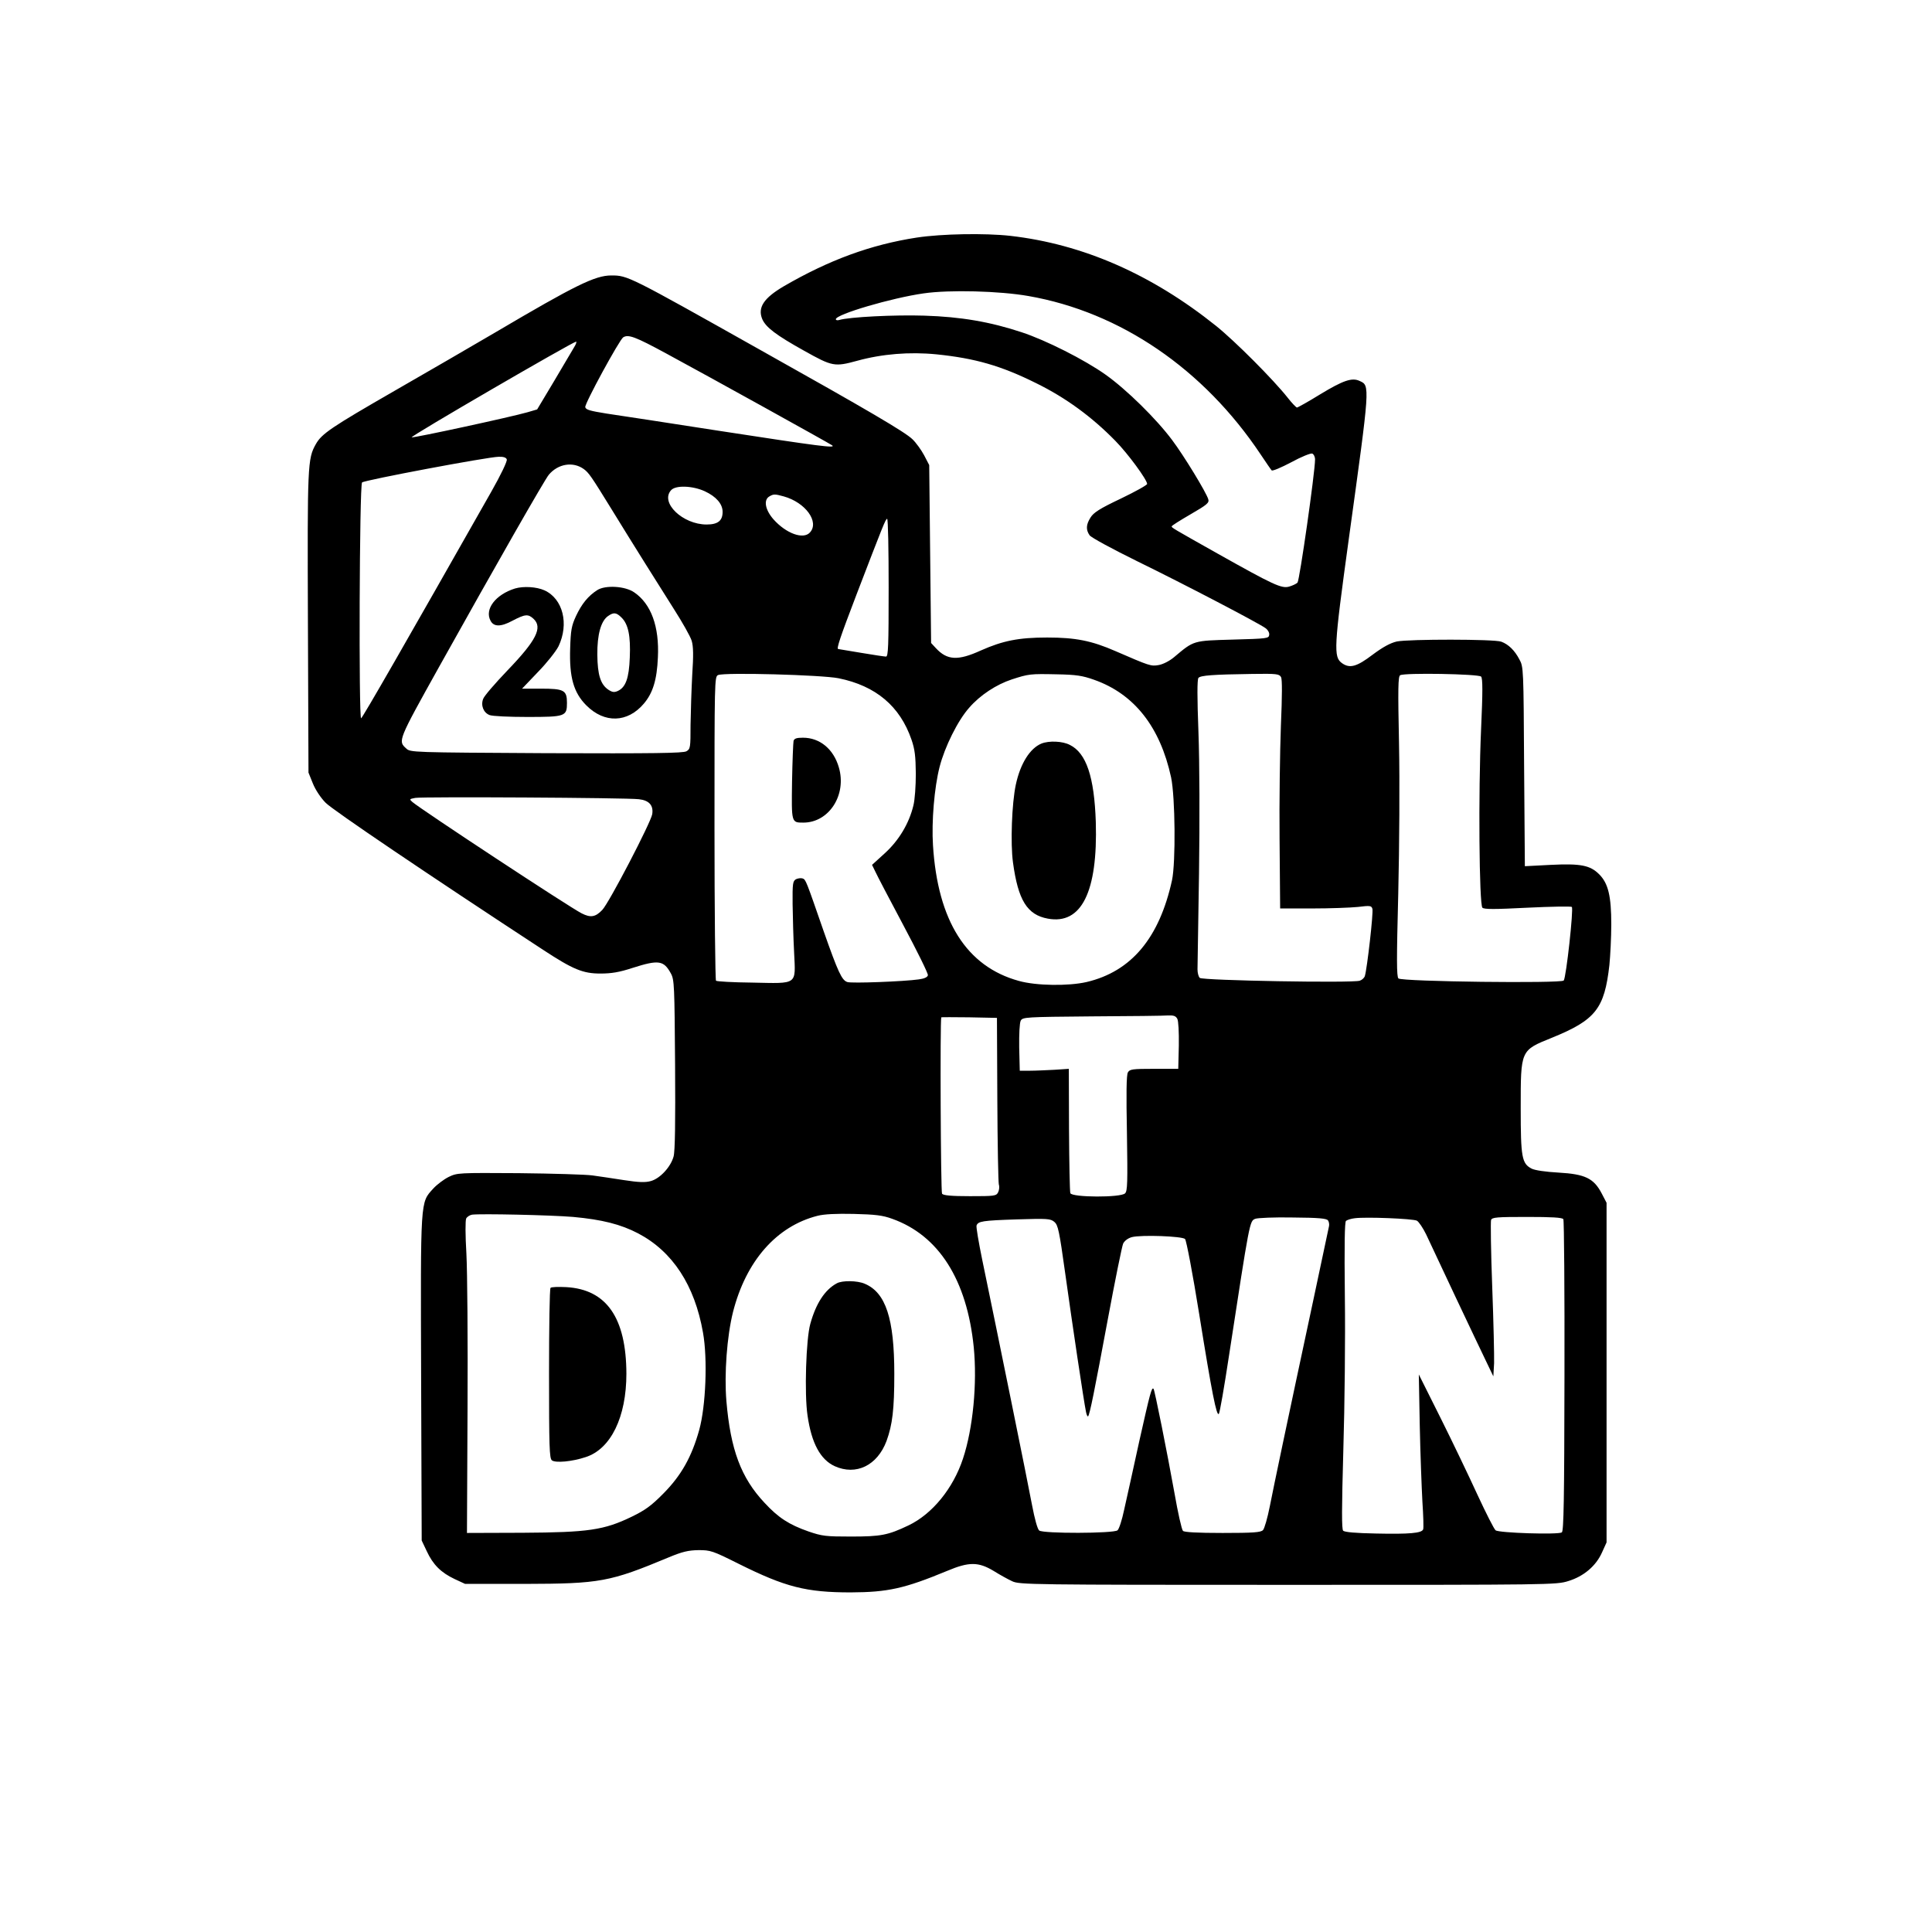 <?xml version="1.0" standalone="no"?>
<!DOCTYPE svg PUBLIC "-//W3C//DTD SVG 20010904//EN"
 "http://www.w3.org/TR/2001/REC-SVG-20010904/DTD/svg10.dtd">
<svg version="1.0" xmlns="http://www.w3.org/2000/svg"
 width="1024pt" height="1024pt" viewBox="0 0 1024 1024"
 preserveAspectRatio="xMidYMid meet">

<g transform="translate(0,1024) scale(0.1,-0.1)"
fill="#000000" stroke="none">
<path d="M4860 8981 c-246 -38 -466 -119 -707 -259 -105 -62 -138 -112 -113
-173 19 -44 73 -85 222 -168 150 -84 161 -86 282 -53 131 36 276 48 419 34
205 -21 342 -60 529 -153 157 -77 296 -179 420 -306 66 -67 168 -206 168 -228
0 -6 -63 -41 -140 -78 -112 -53 -144 -74 -160 -100 -24 -38 -25 -65 -5 -94 8
-12 121 -73 253 -138 246 -120 640 -326 679 -354 13 -9 22 -25 20 -36 -2 -19
-11 -20 -193 -25 -212 -6 -205 -4 -311 -93 -25 -21 -59 -38 -82 -42 -41 -7
-47 -5 -229 74 -126 55 -211 72 -362 72 -151 0 -235 -17 -352 -69 -121 -55
-178 -52 -238 13 l-25 27 -5 471 -5 472 -27 52 c-15 28 -43 67 -62 85 -39 38
-233 152 -806 473 -699 393 -703 395 -790 395 -86 0 -191 -52 -615 -302 -126
-74 -366 -213 -533 -309 -337 -194 -387 -228 -418 -283 -44 -78 -45 -108 -42
-946 l3 -795 23 -57 c13 -33 42 -77 68 -103 37 -38 541 -379 1152 -779 160
-105 212 -126 304 -126 59 0 101 7 171 30 138 44 165 40 203 -30 18 -33 19
-65 22 -482 2 -305 0 -460 -8 -488 -15 -55 -72 -117 -121 -130 -28 -8 -64 -7
-141 5 -57 9 -132 20 -168 25 -36 5 -211 10 -390 12 -321 2 -326 2 -372 -20
-26 -13 -63 -41 -82 -62 -69 -76 -67 -48 -64 -1006 l3 -859 27 -57 c33 -71 75
-113 147 -147 l56 -26 315 0 c401 1 451 10 765 141 72 30 103 37 157 38 64 0
74 -3 214 -73 247 -123 357 -151 593 -151 197 1 284 20 511 114 116 49 166 48
246 0 32 -20 77 -45 99 -55 38 -18 98 -19 1461 -19 1393 0 1423 0 1486 20 82
25 147 80 179 152 l24 53 0 900 0 900 -26 50 c-42 80 -88 102 -228 110 -70 4
-125 12 -143 21 -52 27 -58 59 -58 319 0 312 -2 307 166 375 231 94 278 154
304 385 5 50 10 147 10 216 0 149 -16 217 -64 265 -48 48 -98 58 -258 50
l-136 -7 -4 528 c-3 518 -3 529 -25 568 -25 48 -58 80 -96 94 -37 14 -490 14
-554 1 -34 -8 -73 -29 -128 -70 -84 -64 -121 -74 -162 -45 -46 33 -44 79 36
660 113 818 113 811 57 836 -40 19 -87 3 -209 -71 -63 -39 -119 -70 -123 -70
-5 1 -27 24 -49 52 -74 94 -279 300 -380 381 -341 273 -705 433 -1090 477
-134 15 -363 11 -495 -9z m591 -310 c487 -85 929 -387 1231 -840 28 -42 54
-80 58 -84 4 -5 51 15 104 43 53 29 103 49 111 46 8 -3 15 -17 15 -31 0 -68
-82 -641 -93 -653 -7 -7 -27 -16 -44 -21 -40 -12 -84 9 -378 174 -240 135
-245 138 -245 145 0 4 45 32 100 64 88 51 100 61 94 80 -11 37 -130 232 -191
313 -84 113 -243 269 -353 347 -111 79 -317 183 -445 225 -166 55 -322 82
-516 88 -157 5 -398 -7 -451 -23 -10 -3 -18 -1 -18 4 0 26 296 113 465 137
137 20 403 13 556 -14z m-1919 -305 c235 -127 859 -473 878 -486 24 -17 -62
-6 -595 76 -269 42 -539 83 -600 92 -87 14 -110 20 -113 34 -4 18 181 357 201
370 27 17 63 4 229 -86z m-490 32 c-11 -18 -59 -99 -107 -181 l-88 -147 -51
-15 c-91 -26 -599 -136 -614 -133 -13 3 850 504 871 507 5 1 0 -14 -11 -31z
m-356 -593 c4 -8 -32 -83 -82 -171 -448 -790 -682 -1198 -690 -1201 -13 -4 -9
1236 5 1250 12 12 665 135 724 136 25 1 40 -4 43 -14z m408 -51 c27 -20 39
-37 148 -214 114 -186 250 -402 331 -530 44 -69 86 -143 93 -166 9 -30 10 -77
3 -180 -4 -76 -8 -196 -9 -266 0 -121 -1 -128 -22 -140 -18 -10 -170 -12 -743
-10 -713 4 -720 4 -742 25 -44 40 -45 39 174 432 304 545 560 993 582 1019 49
58 128 71 185 30z m642 -118 c60 -28 94 -67 94 -109 0 -47 -25 -67 -85 -67
-126 0 -248 116 -188 182 24 27 114 24 179 -6z m418 -27 c115 -32 190 -135
139 -191 -35 -39 -126 -6 -193 69 -45 51 -54 104 -22 122 22 13 29 13 76 0z
m556 -484 c0 -310 -2 -365 -14 -365 -8 0 -68 9 -133 20 -65 11 -119 20 -120
20 -11 0 10 62 96 287 142 370 155 403 163 403 5 0 8 -164 8 -365z m-265 -480
c197 -40 325 -148 386 -325 18 -52 22 -88 23 -180 0 -65 -5 -139 -13 -170 -23
-95 -77 -185 -152 -253 l-67 -61 17 -35 c9 -20 76 -148 149 -285 73 -137 132
-256 130 -265 -2 -10 -18 -18 -48 -22 -77 -11 -356 -22 -379 -14 -29 9 -49 52
-126 271 -93 268 -94 272 -111 278 -9 3 -24 1 -35 -4 -17 -10 -19 -22 -18
-133 1 -67 4 -182 8 -256 8 -174 22 -164 -223 -159 -101 1 -188 6 -191 10 -4
4 -8 368 -8 809 0 781 0 803 19 811 34 15 550 1 639 -17z m1354 -8 c213 -75
350 -250 408 -517 22 -105 25 -449 5 -545 -67 -306 -215 -484 -453 -540 -96
-22 -267 -20 -359 6 -277 76 -430 318 -455 719 -8 125 7 306 35 415 27 106 97
247 157 314 58 67 144 123 226 150 89 29 98 30 237 27 105 -2 137 -7 199 -29z
m991 14 c6 -13 6 -95 -1 -258 -5 -131 -9 -402 -7 -603 l3 -365 170 0 c94 0
202 4 242 8 65 8 72 7 77 -10 6 -19 -28 -317 -40 -356 -3 -10 -15 -21 -27 -25
-39 -13 -834 1 -848 15 -7 7 -12 27 -12 45 0 18 4 247 8 508 4 283 3 586 -3
750 -7 183 -7 279 0 287 11 13 74 18 285 21 131 2 143 0 153 -17z m1060 3 c9
-9 9 -81 0 -280 -15 -336 -10 -928 7 -945 9 -9 63 -9 239 0 125 6 231 8 235 4
10 -10 -30 -374 -43 -390 -13 -16 -857 -6 -876 11 -10 10 -10 100 -1 451 6
251 8 592 4 794 -6 292 -5 355 6 362 21 14 415 7 429 -7z m-4464 -650 c55 -6
78 -33 71 -79 -7 -44 -229 -471 -265 -508 -36 -38 -62 -42 -109 -18 -64 32
-849 549 -897 590 -17 15 -17 16 15 22 39 7 1122 1 1185 -7z m2854 -1164 c6
-12 9 -69 8 -142 l-3 -123 -128 0 c-116 0 -129 -2 -139 -19 -8 -14 -9 -114 -5
-323 4 -259 3 -306 -10 -318 -22 -23 -281 -22 -290 1 -3 9 -6 160 -7 337 l-1
322 -75 -5 c-41 -2 -100 -5 -130 -5 l-55 0 -3 123 c-1 72 2 130 8 142 10 19
24 20 378 23 202 1 384 3 404 5 29 1 40 -3 48 -18z m-954 -426 c1 -237 5 -440
8 -452 4 -12 2 -30 -4 -42 -10 -19 -20 -20 -149 -20 -99 0 -141 4 -148 13 -7
9 -11 918 -4 935 0 1 67 1 148 0 l147 -3 2 -431z m-2248 -624 c153 -14 252
-39 344 -87 183 -96 300 -275 344 -526 25 -139 15 -390 -20 -516 -40 -143 -95
-241 -190 -337 -65 -66 -98 -89 -168 -123 -147 -71 -230 -83 -578 -85 l-295
-1 3 655 c2 360 -1 732 -6 825 -6 100 -6 177 -1 187 5 9 19 18 31 20 46 6 417
-2 536 -12z m1691 -10 c247 -88 396 -324 432 -680 19 -193 -4 -431 -57 -591
-52 -158 -163 -294 -289 -354 -109 -52 -146 -59 -305 -59 -133 0 -152 2 -225
27 -103 36 -160 73 -233 152 -125 133 -180 282 -202 539 -12 144 3 344 35 472
69 271 231 455 448 510 35 9 99 12 192 10 114 -3 152 -7 204 -26z m2310 -9 c5
-7 7 -21 5 -30 -2 -9 -39 -185 -83 -391 -143 -668 -209 -983 -231 -1095 -12
-60 -28 -117 -36 -125 -12 -12 -50 -15 -214 -15 -136 0 -203 4 -210 11 -7 7
-27 97 -45 200 -39 217 -105 547 -111 553 -10 10 -18 -21 -75 -275 -32 -148
-69 -313 -81 -367 -11 -53 -27 -102 -35 -108 -20 -17 -395 -18 -415 -1 -9 7
-24 61 -38 135 -21 114 -185 920 -264 1300 -19 93 -33 174 -30 182 9 22 30 26
213 32 163 5 178 4 199 -13 20 -17 26 -45 58 -274 36 -259 99 -682 110 -733 3
-16 8 -26 11 -24 9 9 34 135 104 511 39 210 76 392 82 405 8 15 25 28 46 34
51 13 267 5 282 -10 7 -7 41 -186 75 -398 68 -423 92 -542 104 -529 5 5 29
144 54 309 110 716 109 713 139 725 12 5 102 9 200 7 137 -1 180 -5 186 -16z
m471 -1 c10 -6 32 -38 49 -73 16 -34 86 -183 156 -332 70 -148 144 -304 164
-345 l36 -75 4 70 c1 39 -3 221 -10 406 -7 185 -9 344 -6 353 6 14 29 16 191
16 129 0 187 -3 192 -12 4 -6 7 -380 6 -831 -1 -659 -4 -822 -14 -829 -19 -13
-334 -3 -351 11 -8 6 -51 91 -96 188 -45 98 -133 282 -196 408 l-115 230 5
-270 c3 -148 10 -330 14 -404 5 -74 7 -140 4 -147 -7 -20 -73 -26 -250 -22
-106 2 -166 7 -174 15 -8 8 -8 112 1 430 7 230 11 595 8 811 -3 275 -1 395 6
401 6 5 27 12 46 14 57 8 309 -2 330 -13z"/>
<path d="M2730 7121 c-103 -32 -163 -110 -130 -171 17 -33 55 -33 116 0 67 35
83 37 112 10 49 -46 15 -114 -139 -274 -65 -68 -123 -135 -128 -150 -14 -35 2
-74 34 -86 15 -6 104 -10 199 -10 203 0 211 3 211 75 0 67 -16 75 -138 75
l-100 0 84 88 c47 48 95 109 109 136 57 119 24 252 -74 297 -42 19 -111 23
-156 10z"/>
<path d="M3165 7112 c-48 -31 -82 -73 -112 -137 -24 -52 -28 -75 -31 -172 -5
-152 18 -234 86 -302 96 -96 218 -92 304 9 48 56 70 126 75 246 8 163 -36 283
-125 344 -48 34 -154 40 -197 12z m130 -146 c35 -35 48 -97 43 -211 -4 -110
-22 -158 -63 -177 -19 -9 -30 -7 -50 6 -42 28 -58 79 -59 186 -1 106 19 179
57 205 30 21 44 19 72 -9z"/>
<path d="M4206 6313 c-2 -10 -6 -107 -8 -216 -3 -218 -4 -217 60 -217 136 0
231 147 188 293 -28 97 -101 157 -190 157 -34 0 -46 -4 -50 -17z"/>
<path d="M5520 6299 c-61 -25 -112 -106 -136 -218 -21 -98 -29 -311 -15 -412
27 -200 75 -278 185 -298 178 -33 265 142 254 512 -8 239 -50 366 -138 409
-38 20 -110 23 -150 7z"/>
<path d="M2918 3414 c-5 -4 -8 -209 -8 -454 0 -388 2 -449 15 -460 19 -15 107
-7 179 17 134 43 216 213 216 442 -1 296 -105 447 -319 459 -42 2 -79 1 -83
-4z"/>
<path d="M4435 3438 c-63 -34 -110 -106 -140 -214 -23 -80 -32 -373 -15 -486
21 -147 68 -234 144 -269 113 -51 226 3 275 134 31 86 41 166 41 355 0 293
-45 431 -157 478 -39 17 -120 18 -148 2z"/>
</g>
</svg>
